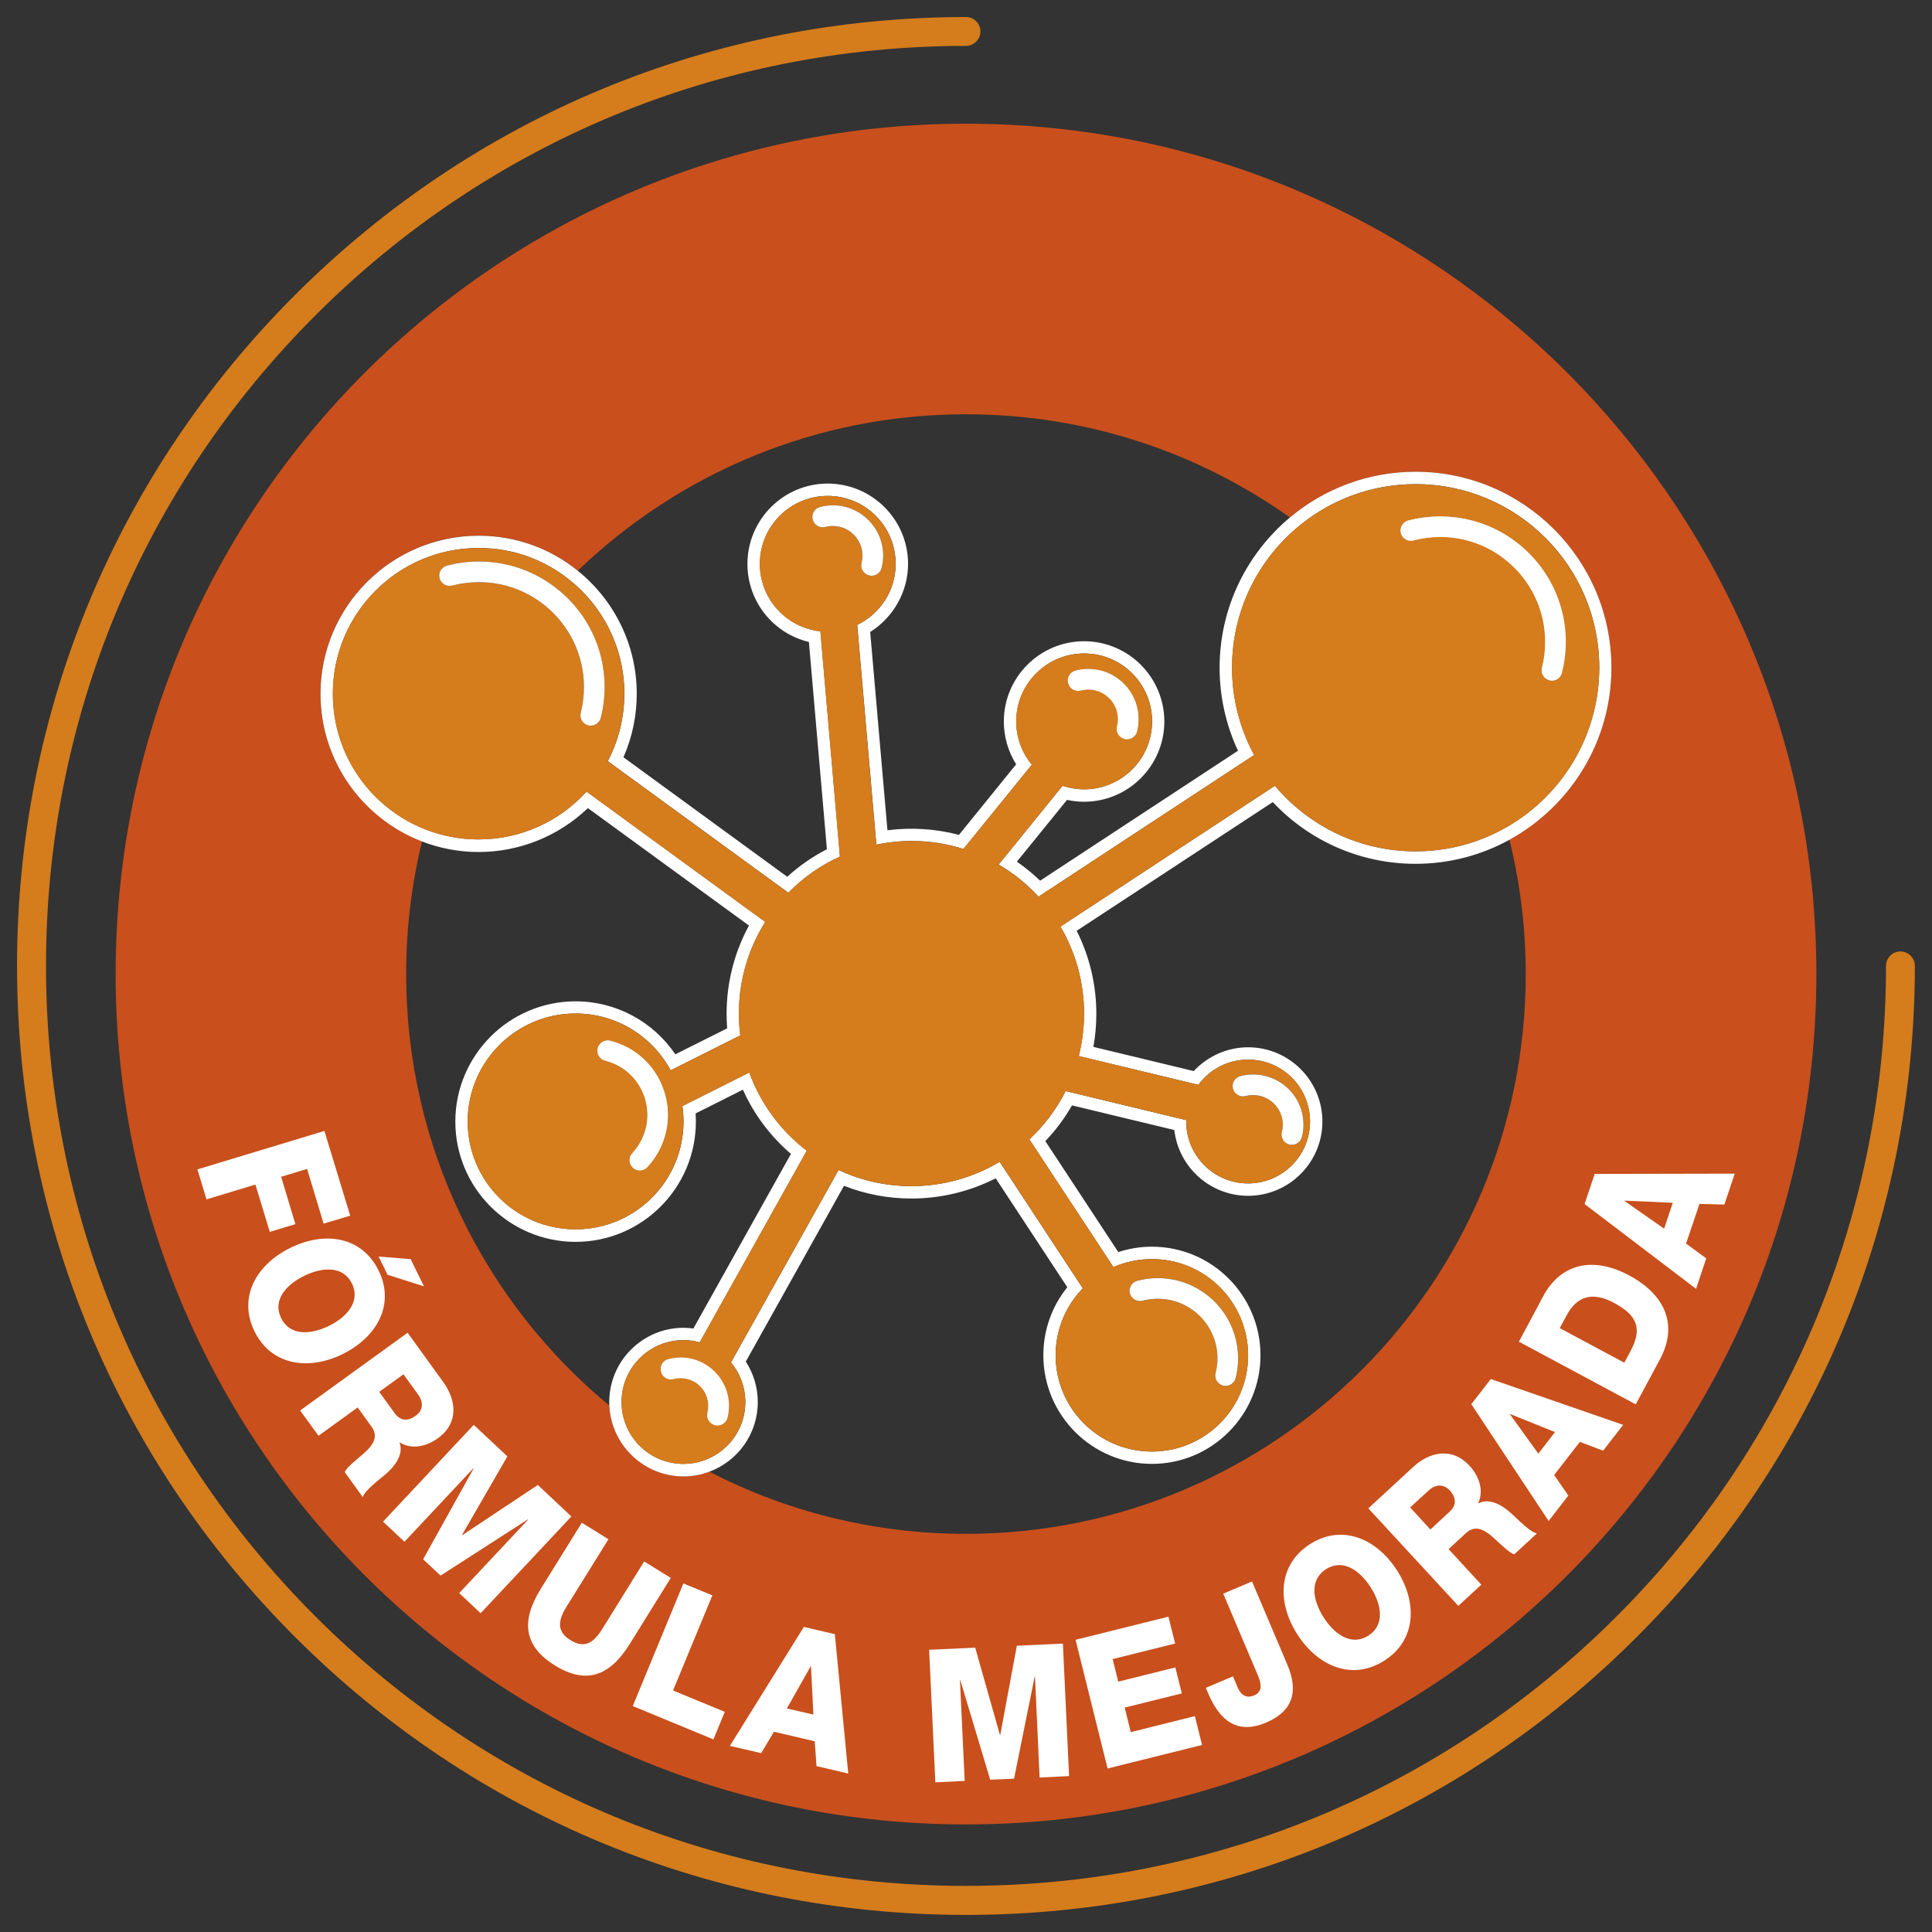 <?xml version="1.0" encoding="utf-8"?>
<!-- Generator: Adobe Illustrator 23.1.1, SVG Export Plug-In . SVG Version: 6.00 Build 0)  -->
<svg version="1.1" id="Capa_1" xmlns="http://www.w3.org/2000/svg" xmlns:xlink="http://www.w3.org/1999/xlink" x="0px" y="0px"
	 viewBox="0 0 340.16 340.16" style="enable-background:new 0 0 340.16 340.16;" xml:space="preserve">
<rect x="0" y="0" width="340.16" height="340.16" fill="#333333" stroke="none"/>
<style type="text/css">
	.st0{fill:#D57C1C;}
	.st1{fill:#C94F1C;}
	.st2{fill:#FFFFFF;}
</style>
<g>
	<g>
		<g>
			<path class="st0" d="M170.08,337.15c-44.63,0-86.58-17.38-118.14-48.94C20.38,256.66,3,214.71,3,170.08S20.38,83.49,51.94,51.94
				S125.45,3,170.08,3c1.41,0,2.54,1.14,2.54,2.54s-1.14,2.54-2.54,2.54c-43.27,0-83.95,16.85-114.54,47.44
				c-30.6,30.6-47.44,71.27-47.44,114.54c0,43.27,16.85,83.95,47.44,114.54c30.6,30.6,71.27,47.44,114.54,47.44
				s83.95-16.85,114.54-47.44c30.6-30.6,47.44-71.27,47.44-114.54c0-1.4,1.14-2.54,2.54-2.54c1.4,0,2.54,1.14,2.54,2.54
				c0,44.63-17.38,86.58-48.94,118.14C256.66,319.78,214.71,337.15,170.08,337.15z"/>
		</g>
		<g>
			<path class="st1" d="M253.59,90.92c-1.91,0-3.81,0.24-5.66,0.72c-0.97,0.26-1.55,1.26-1.28,2.23c0.25,0.97,1.24,1.55,2.21,1.3
				c1.53-0.41,3.13-0.62,4.73-0.62c10.18,0,18.46,8.28,18.46,18.47c0,1.53-0.18,3.06-0.56,4.55c-0.25,0.97,0.34,1.96,1.32,2.2
				c0.14,0.04,0.29,0.07,0.45,0.07c0.81,0,1.55-0.55,1.76-1.38c0.45-1.77,0.68-3.6,0.68-5.44
				C275.69,100.82,265.77,90.92,253.59,90.92z M253.59,90.92c-1.91,0-3.81,0.24-5.66,0.72c-0.97,0.26-1.55,1.26-1.28,2.23
				c0.25,0.97,1.24,1.55,2.21,1.3c1.53-0.41,3.13-0.62,4.73-0.62c10.18,0,18.46,8.28,18.46,18.47c0,1.53-0.18,3.06-0.56,4.55
				c-0.25,0.97,0.34,1.96,1.32,2.2c0.14,0.04,0.29,0.07,0.45,0.07c0.81,0,1.55-0.55,1.76-1.38c0.45-1.77,0.68-3.6,0.68-5.44
				C275.69,100.82,265.77,90.92,253.59,90.92z M253.59,90.92c-1.91,0-3.81,0.24-5.66,0.72c-0.97,0.26-1.55,1.26-1.28,2.23
				c0.25,0.97,1.24,1.55,2.21,1.3c1.53-0.41,3.13-0.62,4.73-0.62c10.18,0,18.46,8.28,18.46,18.47c0,1.53-0.18,3.06-0.56,4.55
				c-0.25,0.97,0.34,1.96,1.32,2.2c0.14,0.04,0.29,0.07,0.45,0.07c0.81,0,1.55-0.55,1.76-1.38c0.45-1.77,0.68-3.6,0.68-5.44
				C275.69,100.82,265.77,90.92,253.59,90.92z M253.59,90.92c-1.91,0-3.81,0.24-5.66,0.72c-0.97,0.26-1.55,1.26-1.28,2.23
				c0.25,0.97,1.24,1.55,2.21,1.3c1.53-0.41,3.13-0.62,4.73-0.62c10.18,0,18.46,8.28,18.46,18.47c0,1.53-0.18,3.06-0.56,4.55
				c-0.25,0.97,0.34,1.96,1.32,2.2c0.14,0.04,0.29,0.07,0.45,0.07c0.81,0,1.55-0.55,1.76-1.38c0.45-1.77,0.68-3.6,0.68-5.44
				C275.69,100.82,265.77,90.92,253.59,90.92z M253.59,90.92c-1.91,0-3.81,0.24-5.66,0.72c-0.97,0.26-1.55,1.26-1.28,2.23
				c0.25,0.97,1.24,1.55,2.21,1.3c1.53-0.41,3.13-0.62,4.73-0.62c10.18,0,18.46,8.28,18.46,18.47c0,1.53-0.18,3.06-0.56,4.55
				c-0.25,0.97,0.34,1.96,1.32,2.2c0.14,0.04,0.29,0.07,0.45,0.07c0.81,0,1.55-0.55,1.76-1.38c0.45-1.77,0.68-3.6,0.68-5.44
				C275.69,100.82,265.77,90.92,253.59,90.92z M253.59,90.92c-1.91,0-3.81,0.24-5.66,0.72c-0.97,0.26-1.55,1.26-1.28,2.23
				c0.25,0.97,1.24,1.55,2.21,1.3c1.53-0.41,3.13-0.62,4.73-0.62c10.18,0,18.46,8.28,18.46,18.47c0,1.53-0.18,3.06-0.56,4.55
				c-0.25,0.97,0.34,1.96,1.32,2.2c0.14,0.04,0.29,0.07,0.45,0.07c0.81,0,1.55-0.55,1.76-1.38c0.45-1.77,0.68-3.6,0.68-5.44
				C275.69,100.82,265.77,90.92,253.59,90.92z M253.59,90.92c-1.91,0-3.81,0.24-5.66,0.72c-0.97,0.26-1.55,1.26-1.28,2.23
				c0.25,0.97,1.24,1.55,2.21,1.3c1.53-0.41,3.13-0.62,4.73-0.62c10.18,0,18.46,8.28,18.46,18.47c0,1.53-0.18,3.06-0.56,4.55
				c-0.25,0.97,0.34,1.96,1.32,2.2c0.14,0.04,0.29,0.07,0.45,0.07c0.81,0,1.55-0.55,1.76-1.38c0.45-1.77,0.68-3.6,0.68-5.44
				C275.69,100.82,265.77,90.92,253.59,90.92z M253.59,90.92c-1.91,0-3.81,0.24-5.66,0.72c-0.97,0.26-1.55,1.26-1.28,2.23
				c0.25,0.97,1.24,1.55,2.21,1.3c1.53-0.41,3.13-0.62,4.73-0.62c10.18,0,18.46,8.28,18.46,18.47c0,1.53-0.18,3.06-0.56,4.55
				c-0.25,0.97,0.34,1.96,1.32,2.2c0.14,0.04,0.29,0.07,0.45,0.07c0.81,0,1.55-0.55,1.76-1.38c0.45-1.77,0.68-3.6,0.68-5.44
				C275.69,100.82,265.77,90.92,253.59,90.92z M253.59,90.92c-1.91,0-3.81,0.24-5.66,0.72c-0.97,0.26-1.55,1.26-1.28,2.23
				c0.25,0.97,1.24,1.55,2.21,1.3c1.53-0.41,3.13-0.62,4.73-0.62c10.18,0,18.46,8.28,18.46,18.47c0,1.53-0.18,3.06-0.56,4.55
				c-0.25,0.97,0.34,1.96,1.32,2.2c0.14,0.04,0.29,0.07,0.45,0.07c0.81,0,1.55-0.55,1.76-1.38c0.45-1.77,0.68-3.6,0.68-5.44
				C275.69,100.82,265.77,90.92,253.59,90.92z M253.59,90.92c-1.91,0-3.81,0.24-5.66,0.72c-0.97,0.26-1.55,1.26-1.28,2.23
				c0.25,0.97,1.24,1.55,2.21,1.3c1.53-0.41,3.13-0.62,4.73-0.62c10.18,0,18.46,8.28,18.46,18.47c0,1.53-0.18,3.06-0.56,4.55
				c-0.25,0.97,0.34,1.96,1.32,2.2c0.14,0.04,0.29,0.07,0.45,0.07c0.81,0,1.55-0.55,1.76-1.38c0.45-1.77,0.68-3.6,0.68-5.44
				C275.69,100.82,265.77,90.92,253.59,90.92z M253.59,90.92c-1.91,0-3.81,0.24-5.66,0.72c-0.97,0.26-1.55,1.26-1.28,2.23
				c0.25,0.97,1.24,1.55,2.21,1.3c1.53-0.41,3.13-0.62,4.73-0.62c10.18,0,18.46,8.28,18.46,18.47c0,1.53-0.18,3.06-0.56,4.55
				c-0.25,0.97,0.34,1.96,1.32,2.2c0.14,0.04,0.29,0.07,0.45,0.07c0.81,0,1.55-0.55,1.76-1.38c0.45-1.77,0.68-3.6,0.68-5.44
				C275.69,100.82,265.77,90.92,253.59,90.92z M253.59,90.92c-1.91,0-3.81,0.24-5.66,0.72c-0.97,0.26-1.55,1.26-1.28,2.23
				c0.25,0.97,1.24,1.55,2.21,1.3c1.53-0.41,3.13-0.62,4.73-0.62c10.18,0,18.46,8.28,18.46,18.47c0,1.53-0.18,3.06-0.56,4.55
				c-0.25,0.97,0.34,1.96,1.32,2.2c0.14,0.04,0.29,0.07,0.45,0.07c0.81,0,1.55-0.55,1.76-1.38c0.45-1.77,0.68-3.6,0.68-5.44
				C275.69,100.82,265.77,90.92,253.59,90.92z M253.59,90.92c-1.91,0-3.81,0.24-5.66,0.72c-0.97,0.26-1.55,1.26-1.28,2.23
				c0.25,0.97,1.24,1.55,2.21,1.3c1.53-0.41,3.13-0.62,4.73-0.62c10.18,0,18.46,8.28,18.46,18.47c0,1.53-0.18,3.06-0.56,4.55
				c-0.25,0.97,0.34,1.96,1.32,2.2c0.14,0.04,0.29,0.07,0.45,0.07c0.81,0,1.55-0.55,1.76-1.38c0.45-1.77,0.68-3.6,0.68-5.44
				C275.69,100.82,265.77,90.92,253.59,90.92z M253.59,90.92c-1.91,0-3.81,0.24-5.66,0.72c-0.97,0.26-1.55,1.26-1.28,2.23
				c0.25,0.97,1.24,1.55,2.21,1.3c1.53-0.41,3.13-0.62,4.73-0.62c10.18,0,18.46,8.28,18.46,18.47c0,1.53-0.18,3.06-0.56,4.55
				c-0.25,0.97,0.34,1.96,1.32,2.2c0.14,0.04,0.29,0.07,0.45,0.07c0.81,0,1.55-0.55,1.76-1.38c0.45-1.77,0.68-3.6,0.68-5.44
				C275.69,100.82,265.77,90.92,253.59,90.92z M253.59,90.92c-1.91,0-3.81,0.24-5.66,0.72c-0.97,0.26-1.55,1.26-1.28,2.23
				c0.25,0.97,1.24,1.55,2.21,1.3c1.53-0.41,3.13-0.62,4.73-0.62c10.18,0,18.46,8.28,18.46,18.47c0,1.53-0.18,3.06-0.56,4.55
				c-0.25,0.97,0.34,1.96,1.32,2.2c0.14,0.04,0.29,0.07,0.45,0.07c0.81,0,1.55-0.55,1.76-1.38c0.45-1.77,0.68-3.6,0.68-5.44
				C275.69,100.82,265.77,90.92,253.59,90.92z M253.59,90.92c-1.91,0-3.81,0.24-5.66,0.72c-0.97,0.26-1.55,1.26-1.28,2.23
				c0.25,0.97,1.24,1.55,2.21,1.3c1.53-0.41,3.13-0.62,4.73-0.62c10.18,0,18.46,8.28,18.46,18.47c0,1.53-0.18,3.06-0.56,4.55
				c-0.25,0.97,0.34,1.96,1.32,2.2c0.14,0.04,0.29,0.07,0.45,0.07c0.81,0,1.55-0.55,1.76-1.38c0.45-1.77,0.68-3.6,0.68-5.44
				C275.69,100.82,265.77,90.92,253.59,90.92z M253.59,90.92c-1.91,0-3.81,0.24-5.66,0.72c-0.97,0.26-1.55,1.26-1.28,2.23
				c0.25,0.97,1.24,1.55,2.21,1.3c1.53-0.41,3.13-0.62,4.73-0.62c10.18,0,18.46,8.28,18.46,18.47c0,1.53-0.18,3.06-0.56,4.55
				c-0.25,0.97,0.34,1.96,1.32,2.2c0.14,0.04,0.29,0.07,0.45,0.07c0.81,0,1.55-0.55,1.76-1.38c0.45-1.77,0.68-3.6,0.68-5.44
				C275.69,100.82,265.77,90.92,253.59,90.92z M253.59,90.92c-1.91,0-3.81,0.24-5.66,0.72c-0.97,0.26-1.55,1.26-1.28,2.23
				c0.25,0.97,1.24,1.55,2.21,1.3c1.53-0.41,3.13-0.62,4.73-0.62c10.18,0,18.46,8.28,18.46,18.47c0,1.53-0.18,3.06-0.56,4.55
				c-0.25,0.97,0.34,1.96,1.32,2.2c0.14,0.04,0.29,0.07,0.45,0.07c0.81,0,1.55-0.55,1.76-1.38c0.45-1.77,0.68-3.6,0.68-5.44
				C275.69,100.82,265.77,90.92,253.59,90.92z M253.59,90.92c-1.91,0-3.81,0.24-5.66,0.72c-0.97,0.26-1.55,1.26-1.28,2.23
				c0.25,0.97,1.24,1.55,2.21,1.3c1.53-0.41,3.13-0.62,4.73-0.62c10.18,0,18.46,8.28,18.46,18.47c0,1.53-0.18,3.06-0.56,4.55
				c-0.25,0.97,0.34,1.96,1.32,2.2c0.14,0.04,0.29,0.07,0.45,0.07c0.81,0,1.55-0.55,1.76-1.38c0.45-1.77,0.68-3.6,0.68-5.44
				C275.69,100.82,265.77,90.92,253.59,90.92z M253.59,90.92c-1.91,0-3.81,0.24-5.66,0.72c-0.97,0.26-1.55,1.26-1.28,2.23
				c0.25,0.97,1.24,1.55,2.21,1.3c1.53-0.41,3.13-0.62,4.73-0.62c10.18,0,18.46,8.28,18.46,18.47c0,1.53-0.18,3.06-0.56,4.55
				c-0.25,0.97,0.34,1.96,1.32,2.2c0.14,0.04,0.29,0.07,0.45,0.07c0.81,0,1.55-0.55,1.76-1.38c0.45-1.77,0.68-3.6,0.68-5.44
				C275.69,100.82,265.77,90.92,253.59,90.92z M170.08,21.78c-82.69,0-149.72,67.04-149.72,149.72s67.04,149.72,149.72,149.72
				c82.69,0,149.72-67.04,149.72-149.72S252.76,21.78,170.08,21.78z M84.27,94.3c6.61,0,12.68,2.31,17.46,6.18
				c17.72-17.05,41.81-27.54,68.34-27.54c21.26,0,40.94,6.73,57.04,18.17c5.99-5.02,13.7-8.04,22.11-8.04
				c19.02,0,34.5,15.48,34.5,34.5c0,13.03-7.27,24.4-17.96,30.28c1.87,7.57,2.87,15.49,2.87,23.65c0,54.43-44.13,98.56-98.56,98.56
				c-16.28,0-31.64-3.96-45.19-10.95c-1.41,0.54-2.95,0.83-4.54,0.83c-7.01,0-12.74-5.54-13.07-12.47
				c-21.83-18.08-35.76-45.4-35.76-75.97c0-8.06,0.97-15.87,2.8-23.37c-10.45-4.01-17.89-14.15-17.89-25.99
				C56.43,106.79,68.92,94.3,84.27,94.3z M248.86,95.16c1.53-0.41,3.13-0.62,4.73-0.62c10.18,0,18.46,8.28,18.46,18.47
				c0,1.53-0.18,3.06-0.56,4.55c-0.25,0.97,0.34,1.96,1.32,2.2c0.14,0.04,0.29,0.07,0.45,0.07c0.81,0,1.55-0.55,1.76-1.38
				c0.45-1.77,0.68-3.6,0.68-5.44c0-12.19-9.92-22.1-22.1-22.1c-1.91,0-3.81,0.24-5.66,0.72c-0.97,0.26-1.55,1.26-1.28,2.23
				C246.9,94.84,247.89,95.41,248.86,95.16z M253.59,90.92c-1.91,0-3.81,0.24-5.66,0.72c-0.97,0.26-1.55,1.26-1.28,2.23
				c0.25,0.97,1.24,1.55,2.21,1.3c1.53-0.41,3.13-0.62,4.73-0.62c10.18,0,18.46,8.28,18.46,18.47c0,1.53-0.18,3.06-0.56,4.55
				c-0.25,0.97,0.34,1.96,1.32,2.2c0.14,0.04,0.29,0.07,0.45,0.07c0.81,0,1.55-0.55,1.76-1.38c0.45-1.77,0.68-3.6,0.68-5.44
				C275.69,100.82,265.77,90.92,253.59,90.92z M253.59,90.92c-1.91,0-3.81,0.24-5.66,0.72c-0.97,0.26-1.55,1.26-1.28,2.23
				c0.25,0.97,1.24,1.55,2.21,1.3c1.53-0.41,3.13-0.62,4.73-0.62c10.18,0,18.46,8.28,18.46,18.47c0,1.53-0.18,3.06-0.56,4.55
				c-0.25,0.97,0.34,1.96,1.32,2.2c0.14,0.04,0.29,0.07,0.45,0.07c0.81,0,1.55-0.55,1.76-1.38c0.45-1.77,0.68-3.6,0.68-5.44
				C275.69,100.82,265.77,90.92,253.59,90.92z M253.59,90.92c-1.91,0-3.81,0.24-5.66,0.72c-0.97,0.26-1.55,1.26-1.28,2.23
				c0.25,0.97,1.24,1.55,2.21,1.3c1.53-0.41,3.13-0.62,4.73-0.62c10.18,0,18.46,8.28,18.46,18.47c0,1.53-0.18,3.06-0.56,4.55
				c-0.25,0.97,0.34,1.96,1.32,2.2c0.14,0.04,0.29,0.07,0.45,0.07c0.81,0,1.55-0.55,1.76-1.38c0.45-1.77,0.68-3.6,0.68-5.44
				C275.69,100.82,265.77,90.92,253.59,90.92z M253.59,90.92c-1.91,0-3.81,0.24-5.66,0.72c-0.97,0.26-1.55,1.26-1.28,2.23
				c0.25,0.97,1.24,1.55,2.21,1.3c1.53-0.41,3.13-0.62,4.73-0.62c10.18,0,18.46,8.28,18.46,18.47c0,1.53-0.18,3.06-0.56,4.55
				c-0.25,0.97,0.34,1.96,1.32,2.2c0.14,0.04,0.29,0.07,0.45,0.07c0.81,0,1.55-0.55,1.76-1.38c0.45-1.77,0.68-3.6,0.68-5.44
				C275.69,100.82,265.77,90.92,253.59,90.92z M253.59,90.92c-1.91,0-3.81,0.24-5.66,0.72c-0.97,0.26-1.55,1.26-1.28,2.23
				c0.25,0.97,1.24,1.55,2.21,1.3c1.53-0.41,3.13-0.62,4.73-0.62c10.18,0,18.46,8.28,18.46,18.47c0,1.53-0.18,3.06-0.56,4.55
				c-0.25,0.97,0.34,1.96,1.32,2.2c0.14,0.04,0.29,0.07,0.45,0.07c0.81,0,1.55-0.55,1.76-1.38c0.45-1.77,0.68-3.6,0.68-5.44
				C275.69,100.82,265.77,90.92,253.59,90.92z M253.59,90.92c-1.91,0-3.81,0.24-5.66,0.72c-0.97,0.26-1.55,1.26-1.28,2.23
				c0.25,0.97,1.24,1.55,2.21,1.3c1.53-0.41,3.13-0.62,4.73-0.62c10.18,0,18.46,8.28,18.46,18.47c0,1.53-0.18,3.06-0.56,4.55
				c-0.25,0.97,0.34,1.96,1.32,2.2c0.14,0.04,0.29,0.07,0.45,0.07c0.81,0,1.55-0.55,1.76-1.38c0.45-1.77,0.68-3.6,0.68-5.44
				C275.69,100.82,265.77,90.92,253.59,90.92z M253.59,90.92c-1.91,0-3.81,0.24-5.66,0.72c-0.97,0.26-1.55,1.26-1.28,2.23
				c0.25,0.97,1.24,1.55,2.21,1.3c1.53-0.41,3.13-0.62,4.73-0.62c10.18,0,18.46,8.28,18.46,18.47c0,1.53-0.18,3.06-0.56,4.55
				c-0.25,0.97,0.34,1.96,1.32,2.2c0.14,0.04,0.29,0.07,0.45,0.07c0.81,0,1.55-0.55,1.76-1.38c0.45-1.77,0.68-3.6,0.68-5.44
				C275.69,100.82,265.77,90.92,253.59,90.92z M253.59,90.92c-1.91,0-3.81,0.24-5.66,0.72c-0.97,0.26-1.55,1.26-1.28,2.23
				c0.25,0.97,1.24,1.55,2.21,1.3c1.53-0.41,3.13-0.62,4.73-0.62c10.18,0,18.46,8.28,18.46,18.47c0,1.53-0.18,3.06-0.56,4.55
				c-0.25,0.97,0.34,1.96,1.32,2.2c0.14,0.04,0.29,0.07,0.45,0.07c0.81,0,1.55-0.55,1.76-1.38c0.45-1.77,0.68-3.6,0.68-5.44
				C275.69,100.82,265.77,90.92,253.59,90.92z M253.59,90.92c-1.91,0-3.81,0.24-5.66,0.72c-0.97,0.26-1.55,1.26-1.28,2.23
				c0.25,0.97,1.24,1.55,2.21,1.3c1.53-0.41,3.13-0.62,4.73-0.62c10.18,0,18.46,8.28,18.46,18.47c0,1.53-0.18,3.06-0.56,4.55
				c-0.25,0.97,0.34,1.96,1.32,2.2c0.14,0.04,0.29,0.07,0.45,0.07c0.81,0,1.55-0.55,1.76-1.38c0.45-1.77,0.68-3.6,0.68-5.44
				C275.69,100.82,265.77,90.92,253.59,90.92z M253.59,90.92c-1.91,0-3.81,0.24-5.66,0.72c-0.97,0.26-1.55,1.26-1.28,2.23
				c0.25,0.97,1.24,1.55,2.21,1.3c1.53-0.41,3.13-0.62,4.73-0.62c10.18,0,18.46,8.28,18.46,18.47c0,1.53-0.18,3.06-0.56,4.55
				c-0.25,0.97,0.34,1.96,1.32,2.2c0.14,0.04,0.29,0.07,0.45,0.07c0.81,0,1.55-0.55,1.76-1.38c0.45-1.77,0.68-3.6,0.68-5.44
				C275.69,100.82,265.77,90.92,253.59,90.92z M253.59,90.92c-1.91,0-3.81,0.24-5.66,0.72c-0.97,0.26-1.55,1.26-1.28,2.23
				c0.25,0.97,1.24,1.55,2.21,1.3c1.53-0.41,3.13-0.62,4.73-0.62c10.18,0,18.46,8.28,18.46,18.47c0,1.53-0.18,3.06-0.56,4.55
				c-0.25,0.97,0.34,1.96,1.32,2.2c0.14,0.04,0.29,0.07,0.45,0.07c0.81,0,1.55-0.55,1.76-1.38c0.45-1.77,0.68-3.6,0.68-5.44
				C275.69,100.82,265.77,90.92,253.59,90.92z M253.59,90.92c-1.91,0-3.81,0.24-5.66,0.72c-0.97,0.26-1.55,1.26-1.28,2.23
				c0.25,0.97,1.24,1.55,2.21,1.3c1.53-0.41,3.13-0.62,4.73-0.62c10.18,0,18.46,8.28,18.46,18.47c0,1.53-0.18,3.06-0.56,4.55
				c-0.25,0.97,0.34,1.96,1.32,2.2c0.14,0.04,0.29,0.07,0.45,0.07c0.81,0,1.55-0.55,1.76-1.38c0.45-1.77,0.68-3.6,0.68-5.44
				C275.69,100.82,265.77,90.92,253.59,90.92z M253.59,90.92c-1.91,0-3.81,0.24-5.66,0.72c-0.97,0.26-1.55,1.26-1.28,2.23
				c0.25,0.97,1.24,1.55,2.21,1.3c1.53-0.41,3.13-0.62,4.73-0.62c10.18,0,18.46,8.28,18.46,18.47c0,1.53-0.18,3.06-0.56,4.55
				c-0.25,0.97,0.34,1.96,1.32,2.2c0.14,0.04,0.29,0.07,0.45,0.07c0.81,0,1.55-0.55,1.76-1.38c0.45-1.77,0.68-3.6,0.68-5.44
				C275.69,100.82,265.77,90.92,253.59,90.92z M253.59,90.92c-1.91,0-3.81,0.24-5.66,0.72c-0.97,0.26-1.55,1.26-1.28,2.23
				c0.25,0.97,1.24,1.55,2.21,1.3c1.53-0.41,3.13-0.62,4.73-0.62c10.18,0,18.46,8.28,18.46,18.47c0,1.53-0.18,3.06-0.56,4.55
				c-0.25,0.97,0.34,1.96,1.32,2.2c0.14,0.04,0.29,0.07,0.45,0.07c0.81,0,1.55-0.55,1.76-1.38c0.45-1.77,0.68-3.6,0.68-5.44
				C275.69,100.82,265.77,90.92,253.59,90.92z M253.59,90.92c-1.91,0-3.81,0.24-5.66,0.72c-0.97,0.26-1.55,1.26-1.28,2.23
				c0.25,0.97,1.24,1.55,2.21,1.3c1.53-0.41,3.13-0.62,4.73-0.62c10.18,0,18.46,8.28,18.46,18.47c0,1.53-0.18,3.06-0.56,4.55
				c-0.25,0.97,0.34,1.96,1.32,2.2c0.14,0.04,0.29,0.07,0.45,0.07c0.81,0,1.55-0.55,1.76-1.38c0.45-1.77,0.68-3.6,0.68-5.44
				C275.69,100.82,265.77,90.92,253.59,90.92z M253.59,90.92c-1.91,0-3.81,0.24-5.66,0.72c-0.97,0.26-1.55,1.26-1.28,2.23
				c0.25,0.97,1.24,1.55,2.21,1.3c1.53-0.41,3.13-0.62,4.73-0.62c10.18,0,18.46,8.28,18.46,18.47c0,1.53-0.18,3.06-0.56,4.55
				c-0.25,0.97,0.34,1.96,1.32,2.2c0.14,0.04,0.29,0.07,0.45,0.07c0.81,0,1.55-0.55,1.76-1.38c0.45-1.77,0.68-3.6,0.68-5.44
				C275.69,100.82,265.77,90.92,253.59,90.92z M253.59,90.92c-1.91,0-3.81,0.24-5.66,0.72c-0.97,0.26-1.55,1.26-1.28,2.23
				c0.25,0.97,1.24,1.55,2.21,1.3c1.53-0.41,3.13-0.62,4.73-0.62c10.18,0,18.46,8.28,18.46,18.47c0,1.53-0.18,3.06-0.56,4.55
				c-0.25,0.97,0.34,1.96,1.32,2.2c0.14,0.04,0.29,0.07,0.45,0.07c0.81,0,1.55-0.55,1.76-1.38c0.45-1.77,0.68-3.6,0.68-5.44
				C275.69,100.82,265.77,90.92,253.59,90.92z M253.59,90.92c-1.91,0-3.81,0.24-5.66,0.72c-0.97,0.26-1.55,1.26-1.28,2.23
				c0.25,0.97,1.24,1.55,2.21,1.3c1.53-0.41,3.13-0.62,4.73-0.62c10.18,0,18.46,8.28,18.46,18.47c0,1.53-0.18,3.06-0.56,4.55
				c-0.25,0.97,0.34,1.96,1.32,2.2c0.14,0.04,0.29,0.07,0.45,0.07c0.81,0,1.55-0.55,1.76-1.38c0.45-1.77,0.68-3.6,0.68-5.44
				C275.69,100.82,265.77,90.92,253.59,90.92z"/>
		</g>
		<g>
			<g>
				<g>
					<path class="st2" d="M115.93,202.8c-0.54,0.98-1.21,1.9-1.96,2.71c-0.35,0.38-0.84,0.58-1.32,0.58c-0.45,0-0.89-0.17-1.24-0.5
						c-0.73-0.68-0.77-1.83-0.08-2.57c0.55-0.59,1.03-1.26,1.43-1.98c2.62-4.74,0.89-10.74-3.85-13.36
						c-0.75-0.41-1.55-0.72-2.36-0.93c-0.98-0.24-1.57-1.23-1.32-2.2c0.25-0.97,1.23-1.56,2.2-1.32c1.13,0.29,2.21,0.71,3.24,1.27
						C117.15,188.09,119.52,196.31,115.93,202.8z"/>
					<path class="st2" d="M128.35,247.52c0,0.71-0.09,1.41-0.26,2.1c-0.21,0.83-0.96,1.36-1.77,1.36c-0.14,0-0.29-0.01-0.45-0.05
						c-0.97-0.25-1.56-1.23-1.31-2.2c0.09-0.39,0.14-0.8,0.14-1.21c0-2.69-2.19-4.87-4.87-4.87c-0.42,0-0.84,0.05-1.24,0.16
						c-0.97,0.26-1.96-0.31-2.21-1.3c-0.26-0.97,0.31-1.96,1.28-2.21c0.71-0.18,1.44-0.29,2.17-0.29
						C124.52,239,128.35,242.83,128.35,247.52z"/>
					<path class="st2" d="M200.46,126.61c0,0.73-0.09,1.47-0.26,2.19c-0.21,0.81-0.96,1.36-1.77,1.36c-0.14,0-0.29-0.01-0.45-0.05
						c-0.97-0.25-1.56-1.23-1.31-2.21c0.1-0.42,0.16-0.85,0.16-1.28c0-2.87-2.34-5.21-5.21-5.21c-0.46,0-0.9,0.07-1.34,0.17
						c-0.97,0.26-1.96-0.31-2.21-1.3c-0.26-0.97,0.31-1.95,1.28-2.21c0.73-0.2,1.49-0.29,2.27-0.29
						C196.5,117.77,200.46,121.74,200.46,126.61z"/>
					<path class="st2" d="M275.69,113.02c0,1.83-0.24,3.67-0.68,5.44c-0.21,0.83-0.94,1.38-1.76,1.38c-0.16,0-0.3-0.03-0.45-0.07
						c-0.98-0.24-1.57-1.23-1.32-2.2c0.38-1.48,0.56-3.01,0.56-4.55c0-10.19-8.28-18.47-18.46-18.47c-1.6,0-3.2,0.21-4.73,0.62
						c-0.97,0.25-1.96-0.33-2.21-1.3c-0.26-0.97,0.31-1.96,1.28-2.23c1.85-0.48,3.75-0.72,5.66-0.72
						C265.77,90.92,275.69,100.82,275.69,113.02z"/>
				</g>
				<g>
					<path class="st2" d="M162.85,148.17c1.56,0.12,3.09,0.37,4.57,0.71C165.94,148.52,164.41,148.29,162.85,148.17z"/>
					<path class="st2" d="M249.23,83.06c-8.41,0-16.12,3.03-22.11,8.04c-7.57,6.34-12.39,15.85-12.39,26.46
						c0,5.06,1.11,10.07,3.24,14.62l-34.84,22.88c-1.27-1.22-2.63-2.34-4.09-3.35l8.83-10.88c0.98,0.22,1.99,0.33,3,0.33
						c7.79,0,14.13-6.34,14.13-14.13c0-7.79-6.34-14.13-14.13-14.13s-14.13,6.34-14.13,14.13c0,2.67,0.76,5.3,2.17,7.54
						l-10.07,12.42c-4.07-1.07-8.38-1.35-12.59-0.81l-3.04-34.91c4.09-2.57,6.67-7.11,6.67-11.98c0-7.79-6.34-14.15-14.15-14.15
						c-7.79,0-14.13,6.35-14.13,14.15c0,6.61,4.54,12.23,10.82,13.74l3.17,36.49c-2.53,1.31-4.87,2.92-6.98,4.85l-28.84-21.04
						c1.55-3.51,2.34-7.33,2.34-11.17c0-8.74-4.05-16.56-10.37-21.66c-4.78-3.88-10.85-6.18-17.46-6.18
						c-15.35,0-27.85,12.5-27.85,27.85c0,11.84,7.44,21.98,17.89,25.99c3.09,1.19,6.44,1.85,9.95,1.85c7.18,0,14.08-2.79,19.24-7.73
						l28.36,20.68c-2.59,4.75-3.94,10.09-3.94,15.52c0,0.84,0.03,1.7,0.1,2.58l-9.13,4.57c-3.92-5.8-10.47-9.33-17.56-9.33
						c-11.67,0-21.17,9.5-21.17,21.18c0,11.67,9.5,21.17,21.17,21.17c11.68,0,21.18-9.5,21.18-21.17c0-0.48-0.01-0.96-0.05-1.44
						l8.33-4.18c1.95,4.34,4.83,8.19,8.46,11.3l-17.18,30.75c-0.58-0.09-1.15-0.13-1.73-0.13c-7.22,0-13.08,5.87-13.08,13.08
						c0,0.21,0,0.42,0.01,0.62c0.33,6.93,6.06,12.47,13.07,12.47c1.6,0,3.13-0.29,4.54-0.83c4.98-1.85,8.53-6.64,8.53-12.26
						c0-2.54-0.73-5.02-2.11-7.13l17.29-30.95c3.79,1.49,7.78,2.24,11.88,2.24c5.17,0,10.26-1.23,14.83-3.56l12.61,19.18
						c-2.74,3.39-4.22,7.58-4.22,11.98c0,10.54,8.58,19.12,19.12,19.12s19.11-8.58,19.11-19.12c0-10.54-8.57-19.12-19.11-19.12
						c-2.04,0-4.02,0.33-5.93,0.94l-12.84-19.53c1.82-1.9,3.39-4.01,4.69-6.29l18.02,4.34c0.75,6.51,6.29,11.58,12.99,11.58
						c7.22,0,13.08-5.87,13.08-13.07c0-7.22-5.87-13.08-13.08-13.08c-3.63,0-7.11,1.55-9.57,4.19l-17.67-4.26
						c0.35-1.93,0.52-3.89,0.52-5.85c0-5.07-1.19-10.07-3.46-14.59l34.53-22.66c6.51,6.93,15.56,10.87,25.12,10.87
						c5.99,0,11.63-1.53,16.54-4.23c10.69-5.88,17.96-17.25,17.96-30.28C283.73,98.54,268.25,83.06,249.23,83.06z M265.21,145.66
						c-4.72,2.7-10.18,4.23-15.98,4.23c-9.94,0-18.82-4.49-24.76-11.54l-37.76,24.79c2.63,4.49,4.15,9.73,4.15,15.31
						c0,2.58-0.33,5.08-0.93,7.48l21.06,5.07c1.98-2.7,5.16-4.44,8.76-4.44c6.02,0,10.9,4.87,10.9,10.9c0,6.01-4.87,10.9-10.9,10.9
						c-6.03,0-10.9-4.89-10.9-10.9c0-0.08,0.01-0.16,0.01-0.24l-21.24-5.12c-1.62,3.21-3.79,6.08-6.38,8.51l14.79,22.48
						c2.07-0.9,4.36-1.41,6.78-1.41c9.35,0,16.94,7.58,16.94,16.94c0,9.37-7.58,16.95-16.94,16.95c-9.36,0-16.95-7.58-16.95-16.95
						c0-4.58,1.82-8.74,4.78-11.79l-14.63-22.27c-4.54,2.71-9.86,4.28-15.55,4.28c-4.58,0-8.92-1.02-12.82-2.84l-18.94,33.88
						c1.58,1.89,2.53,4.32,2.53,6.97c0,5.42-3.97,9.92-9.16,10.75c-0.56,0.09-1.15,0.14-1.74,0.14c-5.13,0-9.43-3.54-10.58-8.3
						c-0.21-0.83-0.31-1.7-0.31-2.59c0-6.03,4.87-10.9,10.9-10.9c1,0,1.95,0.14,2.86,0.39l18.85-33.74
						c-4.57-3.5-8.12-8.26-10.12-13.77l-11.78,5.91c0.12,0.88,0.2,1.78,0.2,2.71c0,10.49-8.51,18.99-19.01,18.99
						s-18.99-8.5-18.99-18.99s8.5-19.01,18.99-19.01c7.24,0,13.53,4.05,16.74,10.01l12.27-6.16c-0.16-1.26-0.25-2.54-0.25-3.85
						c0-5.92,1.7-11.45,4.64-16.12l-31.46-22.95c-4.7,5.17-11.47,8.42-19.01,8.42c-3.33,0-6.51-0.63-9.43-1.79
						c-9.51-3.75-16.23-13.02-16.23-23.86c0-14.17,11.49-25.66,25.66-25.66c6.01,0,11.54,2.06,15.9,5.53
						c5.95,4.7,9.76,11.97,9.76,20.13c0,4.28-1.06,8.32-2.92,11.87l31.79,23.17c2.59-2.65,5.67-4.81,9.09-6.37l-3.44-39.66
						c-6-0.64-10.66-5.72-10.66-11.88c0-6.6,5.34-11.96,11.95-11.96c6.61,0,11.96,5.36,11.96,11.96c0,4.74-2.76,8.83-6.77,10.75
						l3.37,38.69c2-0.42,4.07-0.64,6.2-0.64c0.8,0,1.58,0.03,2.37,0.09c1.56,0.12,3.09,0.35,4.57,0.71c0.75,0.17,1.48,0.38,2.2,0.6
						l12.04-14.84c-1.72-2.07-2.75-4.73-2.75-7.62c0-6.6,5.36-11.96,11.96-11.96s11.96,5.36,11.96,11.96
						c0,6.6-5.36,11.96-11.96,11.96c-1.34,0-2.61-0.22-3.8-0.63l-11.26,13.88c2.62,1.53,4.98,3.43,7.02,5.65l37.97-24.94
						c-2.48-4.57-3.89-9.81-3.89-15.38c0-10.15,4.69-19.21,12.02-25.13c5.54-4.49,12.61-7.18,20.3-7.18
						c17.85,0,32.33,14.47,32.33,32.31C281.55,129.6,274.96,140.1,265.21,145.66z"/>
				</g>
			</g>
			<g>
				<path class="st0" d="M249.23,85.25c-7.69,0-14.76,2.69-20.3,7.18c-7.33,5.92-12.02,14.98-12.02,25.13
					c0,5.57,1.41,10.81,3.89,15.38l-37.97,24.94c-2.04-2.21-4.4-4.11-7.02-5.65l11.26-13.88c1.19,0.41,2.46,0.63,3.8,0.63
					c6.6,0,11.96-5.36,11.96-11.96c0-6.6-5.36-11.96-11.96-11.96s-11.96,5.36-11.96,11.96c0,2.89,1.03,5.55,2.75,7.62l-12.04,14.84
					c-0.72-0.22-1.45-0.43-2.2-0.6c-1.48-0.34-3.01-0.59-4.57-0.71c-0.79-0.07-1.57-0.09-2.37-0.09c-2.12,0-4.19,0.22-6.2,0.64
					l-3.37-38.69c4.01-1.93,6.77-6.01,6.77-10.75c0-6.6-5.34-11.96-11.96-11.96c-6.6,0-11.95,5.36-11.95,11.96
					c0,6.16,4.66,11.24,10.66,11.88l3.44,39.66c-3.42,1.56-6.5,3.72-9.09,6.37l-31.79-23.17c1.86-3.55,2.92-7.58,2.92-11.87
					c0-8.16-3.81-15.43-9.76-20.13c-4.36-3.47-9.89-5.53-15.9-5.53c-14.17,0-25.66,11.49-25.66,25.66
					c0,10.85,6.72,20.12,16.23,23.86c2.92,1.17,6.1,1.79,9.43,1.79c7.53,0,14.3-3.25,19.01-8.42l31.46,22.95
					c-2.93,4.68-4.64,10.2-4.64,16.12c0,1.31,0.09,2.59,0.25,3.85l-12.27,6.16c-3.21-5.96-9.5-10.01-16.74-10.01
					c-10.49,0-18.99,8.51-18.99,19.01s8.5,18.99,18.99,18.99s19.01-8.5,19.01-18.99c0-0.93-0.08-1.83-0.2-2.71l11.78-5.91
					c2,5.5,5.55,10.27,10.12,13.77l-18.85,33.74c-0.9-0.25-1.86-0.39-2.86-0.39c-6.02,0-10.9,4.87-10.9,10.9
					c0,0.89,0.1,1.77,0.31,2.59c1.15,4.77,5.45,8.3,10.58,8.3c0.59,0,1.18-0.05,1.74-0.14c5.19-0.84,9.16-5.33,9.16-10.75
					c0-2.65-0.94-5.08-2.53-6.97L147.65,206c3.9,1.82,8.24,2.84,12.82,2.84c5.68,0,11-1.57,15.55-4.28l14.63,22.27
					c-2.96,3.05-4.78,7.2-4.78,11.79c0,9.37,7.58,16.95,16.95,16.95c9.35,0,16.94-7.58,16.94-16.95c0-9.35-7.58-16.94-16.94-16.94
					c-2.42,0-4.72,0.51-6.78,1.41l-14.79-22.48c2.59-2.44,4.75-5.3,6.38-8.51l21.24,5.12c0,0.08-0.01,0.16-0.01,0.24
					c0,6.01,4.87,10.9,10.9,10.9c6.02,0,10.9-4.89,10.9-10.9c0-6.03-4.87-10.9-10.9-10.9c-3.6,0-6.78,1.74-8.76,4.44l-21.06-5.07
					c0.6-2.4,0.93-4.9,0.93-7.48c0-5.58-1.52-10.82-4.15-15.31l37.76-24.79c5.93,7.05,14.81,11.54,24.76,11.54
					c5.8,0,11.26-1.53,15.98-4.23c9.76-5.55,16.35-16.06,16.35-28.1C281.55,99.72,267.08,85.25,249.23,85.25z M189.36,118.06
					c0.73-0.2,1.49-0.29,2.27-0.29c4.87,0,8.84,3.97,8.84,8.84c0,0.73-0.09,1.47-0.26,2.19c-0.21,0.81-0.96,1.36-1.77,1.36
					c-0.14,0-0.29-0.01-0.45-0.05c-0.97-0.25-1.56-1.23-1.31-2.21c0.1-0.42,0.16-0.85,0.16-1.28c0-2.87-2.34-5.21-5.21-5.21
					c-0.46,0-0.9,0.07-1.34,0.17c-0.97,0.26-1.96-0.31-2.21-1.3C187.81,119.3,188.39,118.32,189.36,118.06z M105.78,126.38
					c-0.21,0.83-0.96,1.38-1.77,1.38c-0.14,0-0.29-0.01-0.45-0.05c-0.97-0.25-1.56-1.23-1.31-2.21c0.37-1.48,0.56-3,0.56-4.54
					c0-5.8-2.69-10.99-6.89-14.37c-3.17-2.55-7.19-4.09-11.57-4.09c-1.61,0-3.2,0.2-4.73,0.6c-0.97,0.26-1.96-0.33-2.23-1.3
					c-0.25-0.97,0.33-1.96,1.3-2.21c1.83-0.48,3.73-0.73,5.66-0.73c5.32,0,10.19,1.89,14.01,5.03c4.92,4.06,8.07,10.2,8.07,17.07
					C106.45,122.77,106.22,124.61,105.78,126.38z M115.93,202.8c-0.54,0.98-1.21,1.9-1.96,2.71c-0.35,0.38-0.84,0.58-1.32,0.58
					c-0.45,0-0.89-0.17-1.24-0.5c-0.73-0.68-0.77-1.83-0.08-2.57c0.55-0.59,1.03-1.26,1.43-1.98c2.62-4.74,0.89-10.74-3.85-13.36
					c-0.75-0.41-1.55-0.72-2.36-0.93c-0.98-0.24-1.57-1.23-1.32-2.2c0.25-0.97,1.23-1.56,2.2-1.32c1.13,0.29,2.21,0.71,3.24,1.27
					C117.15,188.09,119.52,196.31,115.93,202.8z M128.08,249.61c-0.21,0.83-0.96,1.36-1.77,1.36c-0.14,0-0.29-0.01-0.45-0.05
					c-0.97-0.25-1.56-1.23-1.31-2.2c0.09-0.39,0.14-0.8,0.14-1.21c0-2.69-2.19-4.87-4.87-4.87c-0.42,0-0.84,0.05-1.24,0.16
					c-0.97,0.26-1.96-0.31-2.21-1.3c-0.26-0.97,0.31-1.96,1.28-2.21c0.71-0.18,1.44-0.29,2.17-0.29c4.69,0,8.51,3.82,8.51,8.51
					C128.35,248.23,128.26,248.93,128.08,249.61z M146.64,92.61c-0.46,0-0.9,0.05-1.34,0.17c-0.97,0.25-1.96-0.33-2.21-1.3
					c-0.17-0.64,0.03-1.31,0.46-1.74c0.22-0.22,0.5-0.39,0.83-0.47c0.73-0.2,1.49-0.3,2.27-0.3c4.87,0,8.85,3.97,8.85,8.85
					c0,0.24-0.01,0.46-0.03,0.69c-0.04,0.5-0.12,1-0.25,1.48c-0.21,0.83-0.96,1.38-1.77,1.38c-0.14,0-0.29-0.03-0.45-0.07
					c-0.97-0.24-1.56-1.23-1.31-2.2c0.1-0.42,0.16-0.85,0.16-1.28C151.86,94.94,149.51,92.61,146.64,92.61z M200.24,225.49
					c1.18-0.31,2.4-0.47,3.62-0.47c4.96,0,9.34,2.57,11.87,6.46c0.03,0.04,0.05,0.08,0.07,0.12c1.39,2.19,2.2,4.79,2.2,7.57
					c0,1.18-0.14,2.34-0.43,3.47c-0.13,0.52-0.47,0.93-0.92,1.17c-0.25,0.13-0.54,0.21-0.84,0.21c-0.16,0-0.3-0.01-0.45-0.05
					c-0.98-0.25-1.57-1.23-1.32-2.21c0.21-0.84,0.33-1.7,0.33-2.58c0-5.8-4.72-10.5-10.5-10.5c-0.92,0-1.82,0.12-2.69,0.34
					c-0.98,0.25-1.96-0.33-2.23-1.3C198.7,226.73,199.27,225.74,200.24,225.49z M218.4,189.46c0.73-0.2,1.49-0.3,2.27-0.3
					c1.1,0,2.16,0.21,3.13,0.58c3.33,1.27,5.71,4.49,5.71,8.28c0,0.73-0.09,1.47-0.28,2.17c-0.21,0.83-0.94,1.38-1.76,1.38
					c-0.01,0-0.01,0-0.03,0c-0.13,0-0.29-0.03-0.42-0.05c-0.98-0.25-1.56-1.24-1.32-2.21c0.1-0.42,0.17-0.85,0.17-1.28
					c0-2.88-2.34-5.21-5.21-5.21c-0.46,0-0.9,0.05-1.34,0.17c-0.98,0.25-1.96-0.33-2.23-1.3C216.85,190.7,217.43,189.7,218.4,189.46
					z M273.25,119.83c-0.16,0-0.3-0.03-0.45-0.07c-0.98-0.24-1.57-1.23-1.32-2.2c0.38-1.48,0.56-3.01,0.56-4.55
					c0-10.19-8.28-18.47-18.46-18.47c-1.6,0-3.2,0.21-4.73,0.62c-0.97,0.25-1.96-0.33-2.21-1.3c-0.26-0.97,0.31-1.96,1.28-2.23
					c1.85-0.48,3.75-0.72,5.66-0.72c12.18,0,22.1,9.9,22.1,22.1c0,1.83-0.24,3.67-0.68,5.44
					C274.79,119.28,274.06,119.83,273.25,119.83z"/>
				<path class="st0" d="M115.93,202.8c-0.54,0.98-1.21,1.9-1.96,2.71c-0.35,0.38-0.84,0.58-1.32,0.58c-0.45,0-0.89-0.17-1.24-0.5
					c-0.73-0.68-0.77-1.83-0.08-2.57c0.55-0.59,1.03-1.26,1.43-1.98c2.62-4.74,0.89-10.74-3.85-13.36
					c-0.75-0.41-1.55-0.72-2.36-0.93c-0.98-0.24-1.57-1.23-1.32-2.2c0.25-0.97,1.23-1.56,2.2-1.32c1.13,0.29,2.21,0.71,3.24,1.27
					C117.15,188.09,119.52,196.31,115.93,202.8z"/>
				<path class="st0" d="M128.35,247.52c0,0.71-0.09,1.41-0.26,2.1c-0.21,0.83-0.96,1.36-1.77,1.36c-0.14,0-0.29-0.01-0.45-0.05
					c-0.97-0.25-1.56-1.23-1.31-2.2c0.09-0.39,0.14-0.8,0.14-1.21c0-2.69-2.19-4.87-4.87-4.87c-0.42,0-0.84,0.05-1.24,0.16
					c-0.97,0.26-1.96-0.31-2.21-1.3c-0.26-0.97,0.31-1.96,1.28-2.21c0.71-0.18,1.44-0.29,2.17-0.29
					C124.52,239,128.35,242.83,128.35,247.52z"/>
				<path class="st0" d="M200.46,126.61c0,0.73-0.09,1.47-0.26,2.19c-0.21,0.81-0.96,1.36-1.77,1.36c-0.14,0-0.29-0.01-0.45-0.05
					c-0.97-0.25-1.56-1.23-1.31-2.21c0.1-0.42,0.16-0.85,0.16-1.28c0-2.87-2.34-5.21-5.21-5.21c-0.46,0-0.9,0.07-1.34,0.17
					c-0.97,0.26-1.96-0.31-2.21-1.3c-0.26-0.97,0.31-1.95,1.28-2.21c0.73-0.2,1.49-0.29,2.27-0.29
					C196.5,117.77,200.46,121.74,200.46,126.61z"/>
				<path class="st0" d="M167.42,148.88c-1.48-0.34-3.01-0.59-4.57-0.71C164.41,148.29,165.94,148.52,167.42,148.88z"/>
				<path class="st0" d="M275.69,113.02c0,1.83-0.24,3.67-0.68,5.44c-0.21,0.83-0.94,1.38-1.76,1.38c-0.16,0-0.3-0.03-0.45-0.07
					c-0.98-0.24-1.57-1.23-1.32-2.2c0.38-1.48,0.56-3.01,0.56-4.55c0-10.19-8.28-18.47-18.46-18.47c-1.6,0-3.2,0.21-4.73,0.62
					c-0.97,0.25-1.96-0.33-2.21-1.3c-0.26-0.97,0.31-1.96,1.28-2.23c1.85-0.48,3.75-0.72,5.66-0.72
					C265.77,90.92,275.69,100.82,275.69,113.02z"/>
			</g>
			<g>
				<path class="st2" d="M275.69,113.02c0,1.83-0.24,3.67-0.68,5.44c-0.21,0.83-0.94,1.38-1.76,1.38c-0.16,0-0.3-0.03-0.45-0.07
					c-0.98-0.24-1.57-1.23-1.32-2.2c0.38-1.48,0.56-3.01,0.56-4.55c0-10.19-8.28-18.47-18.46-18.47c-1.6,0-3.2,0.21-4.73,0.62
					c-0.97,0.25-1.96-0.33-2.21-1.3c-0.26-0.97,0.31-1.96,1.28-2.23c1.85-0.48,3.75-0.72,5.66-0.72
					C265.77,90.92,275.69,100.82,275.69,113.02z"/>
			</g>
			<g>
				<path class="st2" d="M106.45,120.94c0,1.83-0.22,3.67-0.67,5.44c-0.21,0.83-0.96,1.38-1.77,1.38c-0.14,0-0.29-0.01-0.45-0.05
					c-0.97-0.25-1.56-1.23-1.31-2.21c0.37-1.48,0.56-3,0.56-4.54c0-5.8-2.69-10.99-6.89-14.37c-3.17-2.55-7.19-4.09-11.57-4.09
					c-1.61,0-3.2,0.2-4.73,0.6c-0.97,0.26-1.96-0.33-2.23-1.3c-0.25-0.97,0.33-1.96,1.3-2.21c1.83-0.48,3.73-0.73,5.66-0.73
					c5.32,0,10.19,1.89,14.01,5.03C103.3,107.93,106.45,114.08,106.45,120.94z"/>
			</g>
			<g>
				<path class="st2" d="M217.99,239.16c0,1.18-0.14,2.34-0.43,3.47c-0.13,0.52-0.47,0.93-0.92,1.17c-0.25,0.13-0.54,0.21-0.84,0.21
					c-0.16,0-0.3-0.01-0.45-0.05c-0.98-0.25-1.57-1.23-1.32-2.21c0.21-0.84,0.33-1.7,0.33-2.58c0-5.8-4.72-10.5-10.5-10.5
					c-0.92,0-1.82,0.12-2.69,0.34c-0.98,0.25-1.96-0.33-2.23-1.3c-0.25-0.97,0.33-1.96,1.3-2.21c1.18-0.31,2.4-0.47,3.62-0.47
					c4.96,0,9.34,2.57,11.87,6.46c0.03,0.04,0.05,0.08,0.07,0.12C217.18,233.78,217.99,236.38,217.99,239.16z"/>
			</g>
			<g>
				<path class="st2" d="M200.46,126.61c0,0.73-0.09,1.47-0.26,2.19c-0.21,0.81-0.96,1.36-1.77,1.36c-0.14,0-0.29-0.01-0.45-0.05
					c-0.97-0.25-1.56-1.23-1.31-2.21c0.1-0.42,0.16-0.85,0.16-1.28c0-2.87-2.34-5.21-5.21-5.21c-0.46,0-0.9,0.07-1.34,0.17
					c-0.97,0.26-1.96-0.31-2.21-1.3c-0.26-0.97,0.31-1.95,1.28-2.21c0.73-0.2,1.49-0.29,2.27-0.29
					C196.5,117.77,200.46,121.74,200.46,126.61z"/>
			</g>
			<g>
				<path class="st2" d="M115.93,202.8c-0.54,0.98-1.21,1.9-1.96,2.71c-0.35,0.38-0.84,0.58-1.32,0.58c-0.45,0-0.89-0.17-1.24-0.5
					c-0.73-0.68-0.77-1.83-0.08-2.57c0.55-0.59,1.03-1.26,1.43-1.98c2.62-4.74,0.89-10.74-3.85-13.36
					c-0.75-0.41-1.55-0.72-2.36-0.93c-0.98-0.24-1.57-1.23-1.32-2.2c0.25-0.97,1.23-1.56,2.2-1.32c1.13,0.29,2.21,0.71,3.24,1.27
					C117.15,188.09,119.52,196.31,115.93,202.8z"/>
			</g>
			<g>
				<path class="st2" d="M128.35,247.52c0,0.71-0.09,1.41-0.26,2.1c-0.21,0.83-0.96,1.36-1.77,1.36c-0.14,0-0.29-0.01-0.45-0.05
					c-0.97-0.25-1.56-1.23-1.31-2.2c0.09-0.39,0.14-0.8,0.14-1.21c0-2.69-2.19-4.87-4.87-4.87c-0.42,0-0.84,0.05-1.24,0.16
					c-0.97,0.26-1.96-0.31-2.21-1.3c-0.26-0.97,0.31-1.96,1.28-2.21c0.71-0.18,1.44-0.29,2.17-0.29
					C124.52,239,128.35,242.83,128.35,247.52z"/>
			</g>
			<g>
				<path class="st2" d="M229.5,198.01c0,0.73-0.09,1.47-0.28,2.17c-0.21,0.83-0.94,1.38-1.76,1.38c-0.01,0-0.01,0-0.03,0
					c-0.13,0-0.29-0.03-0.42-0.05c-0.98-0.25-1.56-1.24-1.32-2.21c0.1-0.42,0.17-0.85,0.17-1.28c0-2.88-2.34-5.21-5.21-5.21
					c-0.46,0-0.9,0.05-1.34,0.17c-0.98,0.25-1.96-0.33-2.23-1.3c-0.25-0.97,0.33-1.96,1.3-2.21c0.73-0.2,1.49-0.3,2.27-0.3
					c1.1,0,2.16,0.21,3.13,0.58C227.12,191,229.5,194.22,229.5,198.01z"/>
			</g>
			<g>
				<path class="st2" d="M155.5,97.82c0,0.24-0.01,0.46-0.03,0.69c-0.04,0.5-0.12,1-0.25,1.48c-0.21,0.83-0.96,1.38-1.77,1.38
					c-0.14,0-0.29-0.03-0.45-0.07c-0.97-0.24-1.56-1.23-1.31-2.2c0.1-0.42,0.16-0.85,0.16-1.28c0-2.88-2.34-5.21-5.21-5.21
					c-0.46,0-0.9,0.05-1.34,0.17c-0.97,0.25-1.96-0.33-2.21-1.3c-0.17-0.64,0.03-1.31,0.46-1.74c0.22-0.22,0.5-0.39,0.83-0.47
					c0.73-0.2,1.49-0.3,2.27-0.3C151.52,88.97,155.5,92.94,155.5,97.82z"/>
			</g>
		</g>
	</g>
	<g>
		<path class="st2" d="M57.12,199.12l-22.36,6.77l1.6,5.28l8.61-2.61l2.53,8.33l4.51-1.36l-2.51-8.34l4.57-1.38l2.91,9.63l4.68-1.4
			L57.12,199.12z"/>
		<path class="st2" d="M66.67,223.71c-2.91-5.96-9.42-7.01-15.49-4.03c-6.09,2.96-9.29,8.74-6.38,14.7
			c2.91,5.97,9.42,7.01,15.49,4.05C66.38,235.44,69.58,229.68,66.67,223.71z M57.88,233.46c-3.14,1.53-6.82,1.81-8.38-1.39
			c-1.56-3.2,0.93-5.92,4.09-7.45c3.14-1.53,6.82-1.82,8.38,1.38C63.53,229.19,61.02,231.93,57.88,233.46z M72.3,221.69l-5.63-0.45
			l1.56,3.2l6.42,2.04L72.3,221.69z"/>
		<path class="st2" d="M78.08,243.39l-6.31-8.74l-18.93,13.69l3.24,4.45l6.89-4.98l2.45,3.38c1.52,2.12-0.25,3.8-2.07,5.3
			c-0.51,0.47-2.28,1.82-2.66,2.69l3.18,4.41c0.31-1.14,2.99-3.14,3.76-3.81c1.72-1.41,3.52-3.6,2.72-5.76l0.05-0.04
			c2.08,1.27,4.65,0.73,6.69-0.75C80.91,250.48,80.25,246.39,78.08,243.39z M73.2,249.26c-1.47,1.05-2.75,0.89-3.72-0.46l-2.71-3.75
			l4.27-3.08l2.57,3.55C74.51,246.77,74.61,248.24,73.2,249.26z"/>
		<path class="st2" d="M94.69,261.45l-13.31,8.85l-0.04-0.04l7.99-13.84l-5.92-5.55l-15.97,17.04l3.77,3.54l12.13-12.93l0.04,0.05
			l-8.88,15.97l3.07,2.87l15.36-9.89l0.05,0.04l-12.13,12.93l3.77,3.55l15.98-17.04L94.69,261.45z"/>
		<path class="st2" d="M113.42,274.92l-7.43,11.96c-1.58,2.55-3.24,3.34-5.54,1.9c-2.32-1.43-2.33-3.26-0.75-5.82l7.43-11.95
			l-4.69-2.91l-7.23,11.64c-3.56,5.75-2.96,10.1,2.48,13.48c5.44,3.37,9.6,1.99,13.18-3.76l7.23-11.64L113.42,274.92z"/>
		<path class="st2" d="M118.5,297.64l6.92-16.75l-5.1-2.1l-8.91,21.59l14.2,5.87l2-4.85L118.5,297.64z"/>
		<path class="st2" d="M146.99,287.72l-5.46-1.27l-13.02,20.94l5.51,1.28l2.25-3.77l7.18,1.68l0.31,4.37l5.59,1.31L146.99,287.72z
			 M138.54,300.8l4.2-7.43l0.05,0.01l0.42,8.5L138.54,300.8z"/>
		<path class="st2" d="M187.14,289.38l-8.11,0.38l-2.92,15.72h-0.05l-4.36-15.38l-8.11,0.37l1.09,23.34l5.17-0.25l-0.83-17.71h0.07
			l5.25,17.5l4.2-0.18l3.62-17.92l0.07-0.01l0.81,17.72l5.19-0.25L187.14,289.38z"/>
		<path class="st2" d="M210.38,302.15l-11.29,2.82l-1.07-4.32l10.06-2.5l-1.14-4.57l-10.06,2.5l-0.98-3.97l11-2.74l-1.18-4.73
			l-16.35,4.07l5.64,22.66l16.63-4.14L210.38,302.15z"/>
		<path class="st2" d="M226.67,293.12l-6.23-14.68l-5.07,2.15l6.08,14.33c0.89,2.08,0.54,3.08-0.63,3.58
			c-1.28,0.54-2.3,0.05-2.89-1.36l-0.85-1.99l-4.77,2.02l0.39,0.94c2.03,4.78,5.1,7.36,10.24,5.17
			C227.48,301.35,228.73,297.98,226.67,293.12z"/>
		<path class="st2" d="M245.99,276.53c-3.64-5.71-9.75-8.23-15.34-4.66c-5.59,3.56-5.89,10.15-2.25,15.86
			c3.64,5.71,9.73,8.23,15.32,4.66C249.32,288.83,249.62,282.24,245.99,276.53z M240.92,287.98c-3,1.91-6-0.26-7.87-3.21
			c-1.89-2.95-2.58-6.58,0.42-8.49c3-1.91,5.99,0.25,7.87,3.21C243.22,282.44,243.91,286.07,240.92,287.98z"/>
		<path class="st2" d="M266.36,266.71c-1.61-1.55-3.99-3.08-6.05-2.03l-0.04-0.05c1.01-2.21,0.17-4.69-1.53-6.55
			c-3.2-3.46-7.18-2.33-9.9,0.18l-7.92,7.31l15.84,17.17l4.05-3.73l-5.76-6.26l3.06-2.83c1.91-1.76,3.8-0.2,5.5,1.43
			c0.54,0.45,2.08,2.04,2.99,2.32l4.01-3.69C269.42,269.8,267.12,267.39,266.36,266.71z M255.23,266.16l-3.39,3.13l-3.56-3.88
			l3.22-2.96c1.13-1.05,2.57-1.31,3.75-0.04C256.46,263.73,256.44,265.03,255.23,266.16z"/>
		<path class="st2" d="M262.48,242.8l-3.43,4.43l13.61,20.56l3.47-4.47l-2.5-3.62l4.53-5.83l4.1,1.55l3.52-4.55L262.48,242.8z
			 M270.85,255.94l-4.99-6.92l0.04-0.05l7.88,3.17L270.85,255.94z"/>
		<path class="st2" d="M286.81,224.54c-6.38-3.41-12.04-2.04-15.1,3.67l-4.28,8.02L288,247.26l4.3-8
			C295.32,233.58,293.55,228.16,286.81,224.54z M287.21,237.64l-1.22,2.29l-11.37-6.09l1.23-2.29c1.79-3.34,4.55-4.19,8.32-2.16
			C288.3,231.6,289.1,233.91,287.21,237.64z"/>
		<path class="st2" d="M303.6,212.08l1.83-5.44l-24.66,0.05l-1.78,5.3l19.63,14.93l1.79-5.36l-3.55-2.61l2.36-6.98L303.6,212.08z
			 M293,216.33l-6.99-4.89l0.01-0.05l8.5,0.38L293,216.33z"/>
	</g>
</g>
</svg>
